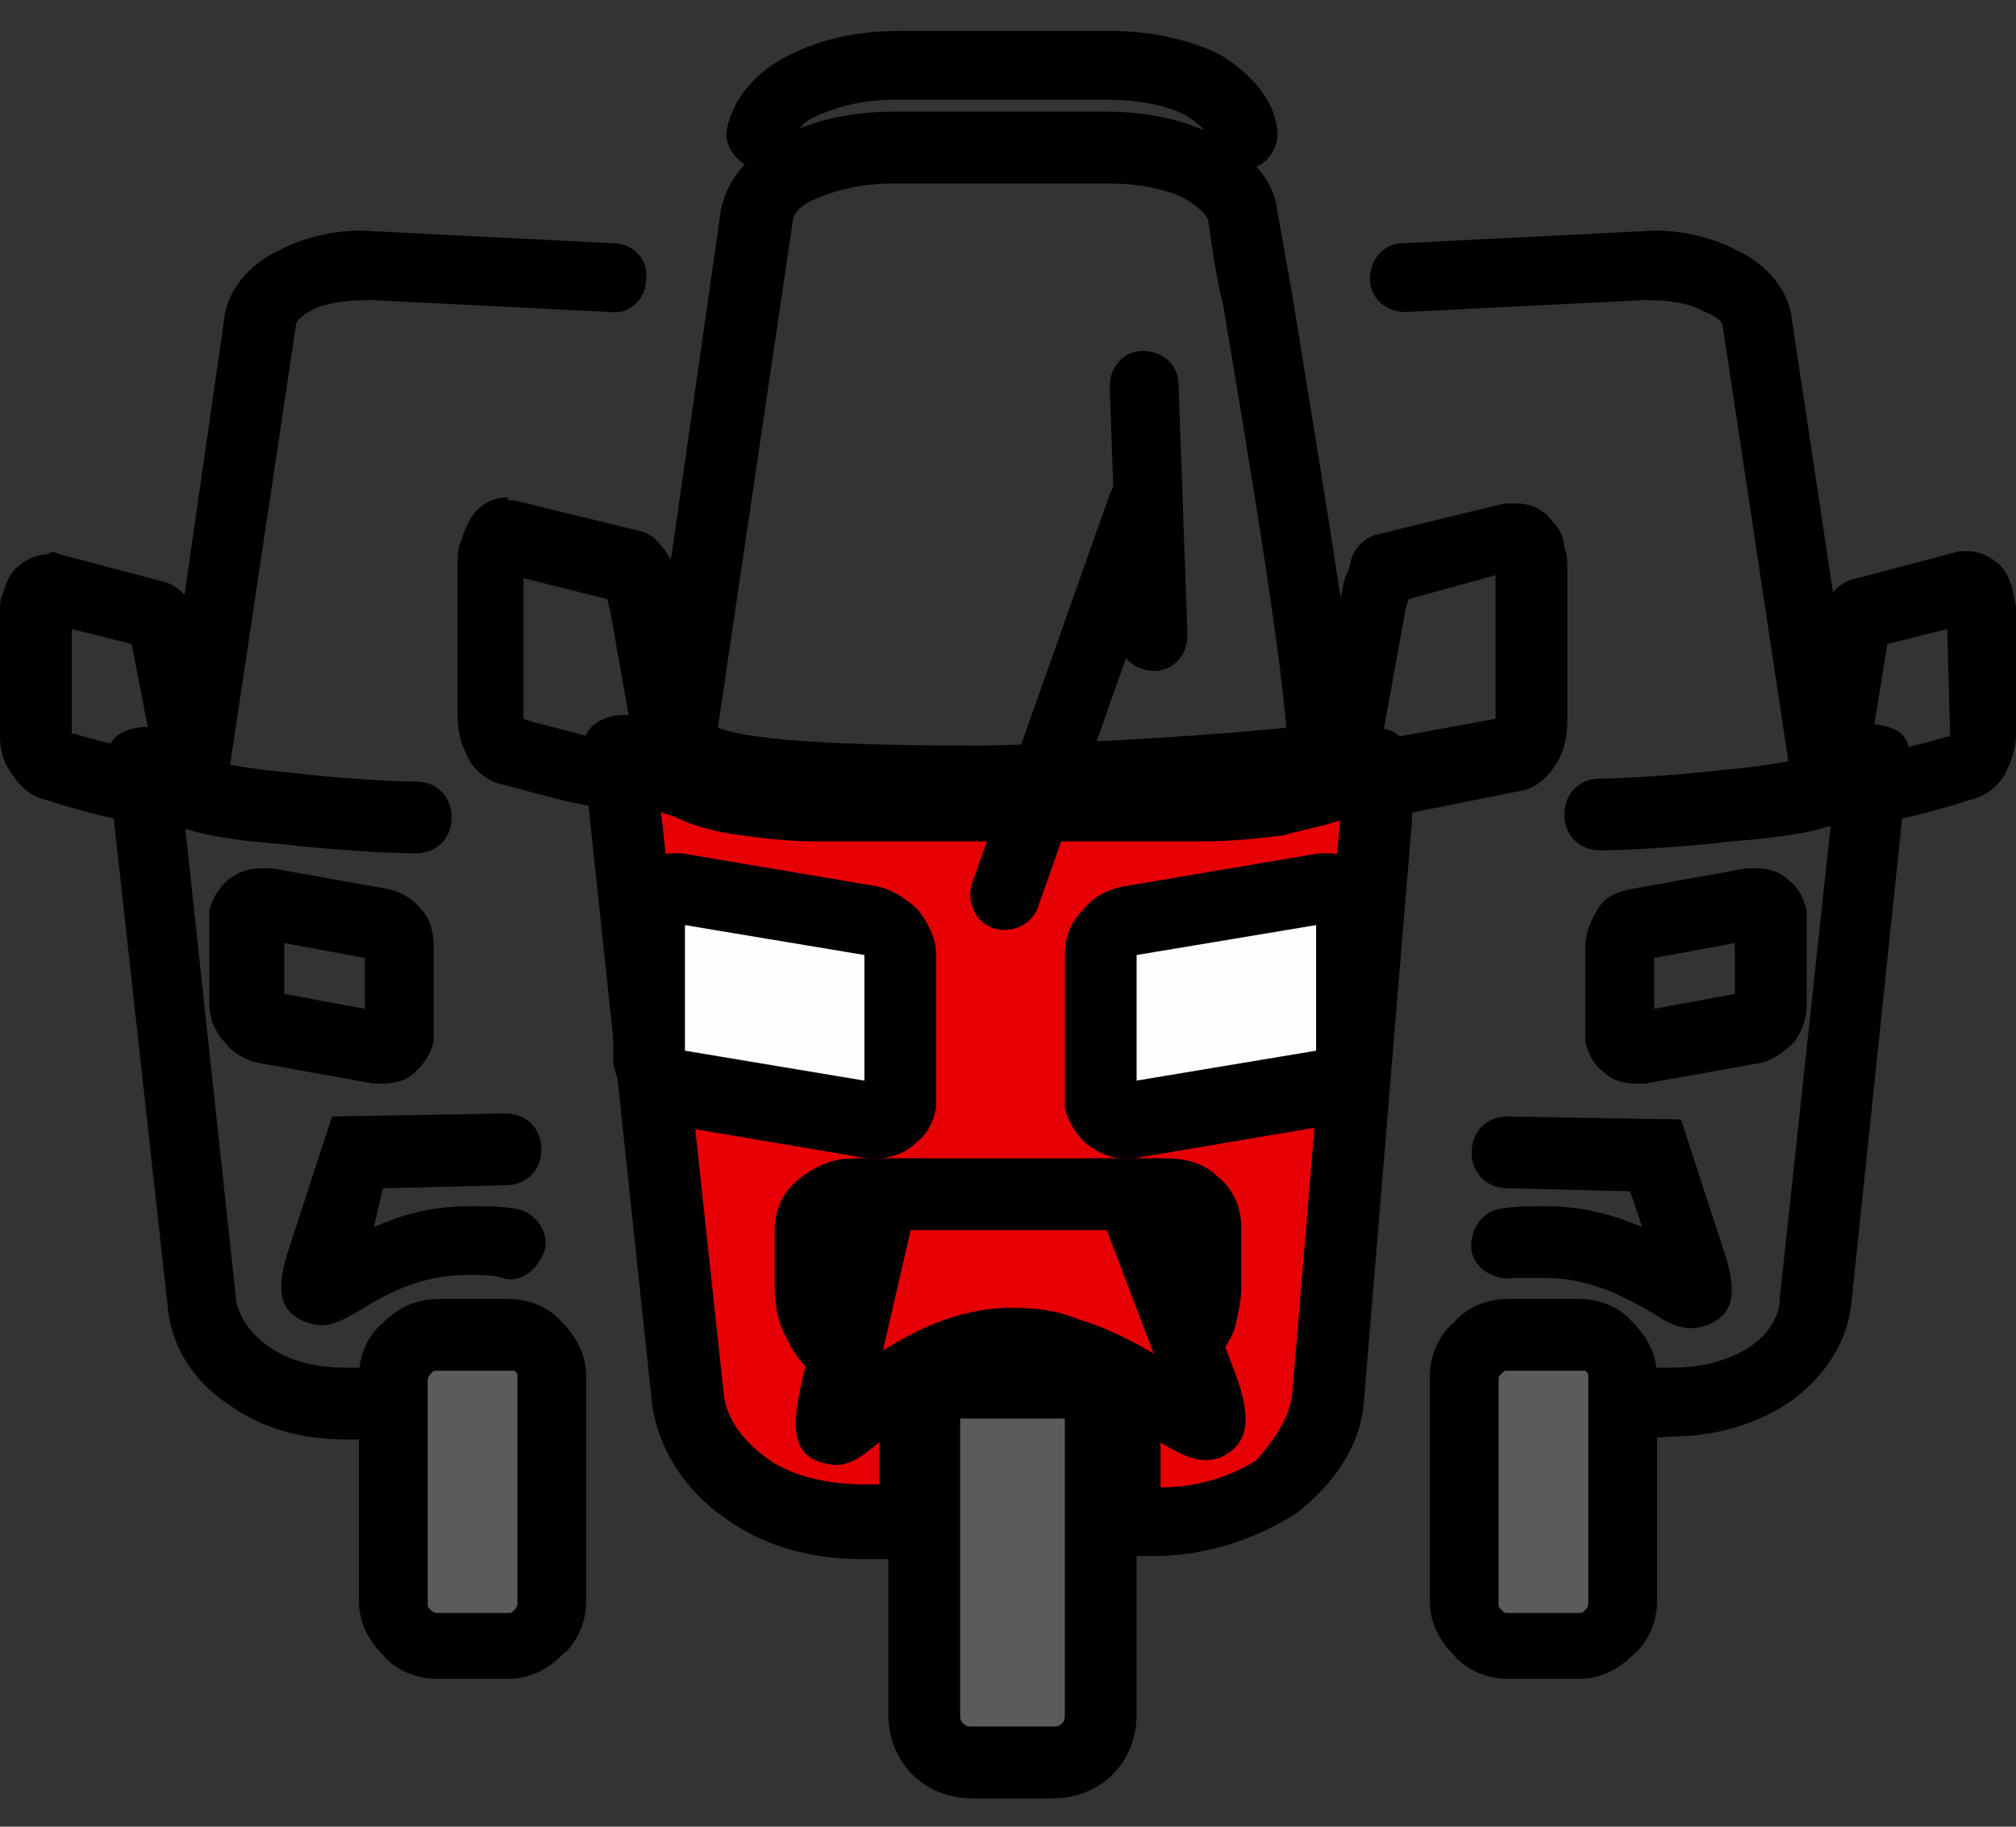 <svg width="64" height="58" viewBox="0 0 64 58" fill="none" xmlns="http://www.w3.org/2000/svg">
<rect x="0" y="0" width="64" height="58" fill="#333333" stroke="none"/>
<path fill-rule="evenodd" clip-rule="evenodd" d="M30.86 43.617H33.424C34.279 43.617 34.944 44.281 34.944 45.136V54.441C34.944 55.296 34.279 55.961 33.424 55.961H30.86C30.006 55.961 29.341 55.296 29.341 54.441V45.136C29.341 44.281 30.101 43.617 30.86 43.617Z" fill="#5B5B5B"/>
<path d="M30.86 42.477H33.424C34.184 42.477 34.849 42.762 35.323 43.237C35.798 43.711 36.083 44.376 36.083 45.136V54.441C36.083 55.201 35.798 55.866 35.323 56.34C34.849 56.815 34.184 57.1 33.424 57.1H30.86C30.101 57.1 29.436 56.815 28.961 56.34C28.487 55.866 28.202 55.201 28.202 54.441V45.136C28.202 44.376 28.487 43.711 28.961 43.237C29.531 42.762 30.196 42.477 30.86 42.477ZM33.424 44.756H30.86C30.765 44.756 30.671 44.756 30.576 44.851C30.481 44.946 30.481 45.041 30.481 45.136V54.441C30.481 54.536 30.481 54.631 30.576 54.726C30.671 54.821 30.765 54.821 30.86 54.821H33.424C33.519 54.821 33.614 54.821 33.709 54.726C33.804 54.631 33.804 54.536 33.804 54.441V45.136C33.804 45.041 33.804 44.946 33.709 44.851C33.614 44.756 33.519 44.756 33.424 44.756Z" fill="black"/>
<path fill-rule="evenodd" clip-rule="evenodd" d="M43.679 26.05L42.16 44.376C41.97 46.465 39.691 48.269 36.653 48.269H35.608V44.946C35.608 44.281 34.849 43.711 33.804 43.711H30.765C29.816 43.711 28.961 44.281 28.961 44.946V48.269H27.347C24.308 48.269 22.03 46.56 21.84 44.376L19.846 25.29C19.561 22.631 19.466 23.961 21.935 24.91C23.074 25.29 24.498 25.575 26.018 25.575H38.362C39.976 25.575 41.401 25.385 42.635 24.91C44.344 24.151 43.869 23.771 43.679 26.05Z" fill="#E60005"/>
<path d="M44.819 26.145L43.3 44.471C43.205 45.895 42.35 47.13 41.116 48.079C39.881 48.839 38.362 49.409 36.558 49.409H35.513C34.849 49.409 34.374 48.934 34.374 48.269V44.946C34.374 44.946 34.374 45.041 34.374 44.946C34.279 44.851 33.994 44.851 33.804 44.851H30.766C30.481 44.851 30.291 44.946 30.101 45.041V48.364C30.101 49.029 29.626 49.504 28.961 49.504H27.347C25.638 49.504 24.119 49.029 22.979 48.174C21.745 47.32 20.89 45.99 20.7 44.566L18.611 24.91C18.421 23.581 18.421 23.011 19.466 22.726H19.561C20.036 22.631 20.32 22.821 20.7 23.106H20.795C21.08 23.296 21.555 23.581 22.22 23.866C22.694 24.056 23.359 24.246 23.929 24.34C24.498 24.436 25.163 24.53 25.923 24.53H38.267C39.027 24.53 39.786 24.53 40.451 24.34C41.021 24.246 41.59 24.056 42.16 23.866C42.445 23.771 42.73 23.581 42.92 23.486C43.679 23.106 44.059 22.916 44.629 23.581C45.009 24.056 45.009 24.34 44.914 25.005C44.914 25.29 44.819 25.67 44.819 26.145ZM41.021 44.281L42.54 26.05C41.97 26.24 41.401 26.335 40.736 26.524C39.976 26.619 39.122 26.714 38.172 26.714H25.828C25.068 26.714 24.214 26.619 23.549 26.524C22.789 26.43 22.03 26.24 21.46 25.955C21.27 25.86 21.08 25.86 20.985 25.765L22.979 44.281C23.074 45.041 23.549 45.706 24.309 46.275C25.068 46.845 26.208 47.13 27.442 47.13H27.917V44.946C27.917 44.186 28.297 43.617 28.961 43.142C29.436 42.762 30.196 42.572 30.86 42.572H33.899C34.564 42.572 35.228 42.762 35.703 43.142L35.798 43.237C36.463 43.711 36.843 44.281 36.843 45.041V47.225C38.077 47.225 39.122 46.845 39.881 46.37C40.451 45.706 40.926 45.041 41.021 44.281Z" fill="black"/>
<path d="M27.062 36.78H29.436L28.012 42.952L28.297 42.762C28.771 42.477 29.341 42.192 30.006 41.907C30.671 41.717 31.43 41.527 32.19 41.527C32.95 41.527 33.614 41.622 34.279 41.907C34.944 42.097 35.513 42.382 36.083 42.667L36.748 43.047L34.374 36.78H37.032C37.697 36.78 38.267 36.97 38.647 37.349C39.122 37.729 39.406 38.299 39.406 38.964V40.863C39.406 41.243 39.312 41.717 39.217 42.097C39.122 42.477 38.837 42.857 38.647 43.142L38.172 43.806L39.027 44.281L37.602 44.566L37.412 44.851L37.317 44.661L35.798 44.946C35.608 44.946 35.513 45.041 35.323 45.041C35.133 45.041 34.944 45.041 34.849 45.041H29.436C29.246 45.041 29.056 45.041 28.771 45.041L27.537 44.756L27.442 44.946L27.062 44.661L25.448 44.471L26.208 43.996L26.018 43.806C25.543 43.426 25.163 42.952 24.973 42.477C24.688 42.002 24.593 41.432 24.593 40.863V39.059C24.593 38.394 24.878 37.824 25.353 37.444C25.828 37.065 26.398 36.78 27.062 36.78Z" fill="black"/>
<path d="M32.95 28.803C32.76 29.373 32.095 29.658 31.525 29.468C30.955 29.278 30.671 28.613 30.86 28.044L35.228 15.7C35.418 15.13 36.083 14.845 36.653 15.035C37.222 15.225 37.507 15.889 37.317 16.459L32.95 28.803Z" fill="black"/>
<path d="M35.229 12.281C35.229 11.617 35.703 11.142 36.273 11.142C36.938 11.142 37.413 11.617 37.413 12.186L37.697 20.163C37.697 20.827 37.223 21.302 36.653 21.302C35.988 21.302 35.513 20.827 35.513 20.257L35.229 12.281Z" fill="black"/>
<path d="M40.831 23.106C40.641 20.447 39.502 13.706 38.837 9.717C38.552 8.578 38.457 7.628 38.362 7.059C38.362 6.869 38.077 6.584 37.602 6.299C37.033 6.014 36.178 5.824 35.133 5.824H28.392C27.442 5.824 26.587 6.014 25.923 6.299C25.448 6.489 25.163 6.774 25.163 7.059L22.789 23.106C24.024 23.581 27.632 23.676 31.24 23.676C35.039 23.581 39.027 23.296 40.831 23.106ZM41.021 9.338C41.685 13.516 42.92 20.732 43.11 23.296L43.205 23.771C43.3 24.91 43.11 25.195 41.685 25.29C40.356 25.385 35.798 25.765 31.335 25.86C26.587 25.955 21.935 25.67 20.795 24.34L20.415 23.961L22.884 6.679C23.074 5.729 23.739 4.875 24.878 4.305C25.828 3.83 26.967 3.545 28.392 3.545H35.133C36.463 3.545 37.697 3.83 38.552 4.305C39.691 4.875 40.451 5.729 40.546 6.679L41.021 9.338Z" fill="black"/>
<path d="M40.546 4.115C40.641 4.685 40.166 5.349 39.596 5.349C39.027 5.444 38.362 4.97 38.362 4.4C38.362 4.21 38.077 3.925 37.602 3.64C37.033 3.355 36.178 3.165 35.133 3.165H28.487C27.442 3.165 26.682 3.355 26.018 3.64C25.543 3.83 25.258 4.115 25.258 4.4C25.163 4.97 24.593 5.444 24.024 5.349C23.454 5.254 22.979 4.685 23.074 4.115C23.264 3.165 23.929 2.311 25.068 1.741C26.018 1.266 27.157 0.981 28.581 0.981H35.228C36.558 0.981 37.792 1.266 38.742 1.741C39.691 2.311 40.451 3.165 40.546 4.115Z" fill="black"/>
<path d="M16.332 15.889L20.226 16.839C20.795 16.934 21.08 17.409 21.365 17.884C21.46 18.168 21.555 18.548 21.65 18.833L22.505 23.676C22.694 24.91 22.03 25.575 20.985 25.765C19.656 25.955 17.377 25.29 16.332 25.005L15.953 24.91C15.478 24.815 15.003 24.435 14.813 23.961C14.623 23.581 14.528 23.201 14.528 22.726V17.884C14.528 17.694 14.528 17.409 14.623 17.219C14.718 16.934 14.813 16.649 15.003 16.364C15.288 15.984 15.668 15.794 16.142 15.794C16.047 15.889 16.142 15.889 16.332 15.889ZM19.276 19.023L16.617 18.358V22.726V22.821L16.902 22.916C17.662 23.106 19.276 23.581 20.131 23.676L19.371 19.403L19.276 19.023Z" fill="black"/>
<path d="M47.478 18.263L44.724 19.023L44.629 19.308L43.869 23.486L47.478 22.821V22.726V18.263ZM43.869 16.934L47.763 15.984C47.858 15.984 47.953 15.984 48.142 15.984C48.617 15.984 48.997 16.174 49.282 16.554C49.472 16.744 49.662 17.029 49.662 17.409C49.757 17.599 49.757 17.789 49.757 18.073V22.916C49.757 23.391 49.662 23.771 49.472 24.151C49.187 24.625 48.807 25.005 48.332 25.1L43.584 26.05C43.395 26.05 43.205 26.05 43.015 26.05C42.635 25.955 42.35 25.765 42.065 25.48C41.875 25.29 41.685 24.91 41.685 24.625C41.59 24.34 41.59 24.151 41.685 23.866L42.54 19.023C42.635 18.738 42.635 18.358 42.825 18.073C42.92 17.409 43.3 17.029 43.869 16.934Z" fill="black"/>
<path d="M36.938 37.539L39.217 43.617C39.786 45.136 39.596 45.895 38.742 46.275C37.982 46.56 37.318 46.085 36.368 45.516C35.229 44.851 33.614 43.806 32.095 43.806C30.291 43.806 28.866 44.946 28.012 45.706C27.347 46.275 26.872 46.655 26.208 46.465C25.258 46.275 25.068 45.516 25.448 43.901L27.157 36.78H36.843L36.938 37.539ZM36.653 43.047L35.134 39.059H28.866L27.917 42.952C28.962 42.287 30.386 41.527 32.095 41.527C33.804 41.622 35.419 42.382 36.653 43.047ZM37.982 44.186C38.172 44.091 38.077 44.091 37.982 44.186V44.186ZM26.683 44.376C26.777 44.376 26.777 44.376 26.777 44.376C26.588 44.281 26.398 44.281 26.683 44.376Z" fill="black"/>
<path fill-rule="evenodd" clip-rule="evenodd" d="M21.46 28.234L27.632 29.278C28.107 29.373 28.487 29.848 28.487 30.323V34.786C28.487 35.26 28.107 35.64 27.632 35.545L21.46 34.501C20.985 34.406 20.605 33.931 20.605 33.456V28.993C20.605 28.518 20.985 28.139 21.46 28.234Z" fill="#FEFEFE"/>
<path d="M21.65 27.094L27.822 28.139C28.297 28.234 28.771 28.518 29.151 28.898C29.436 29.278 29.721 29.753 29.721 30.323V34.786C29.721 34.881 29.721 34.975 29.721 35.165C29.626 35.64 29.436 36.02 29.056 36.305C28.771 36.59 28.297 36.78 27.822 36.78C27.727 36.78 27.632 36.78 27.537 36.78L21.365 35.735C20.89 35.64 20.415 35.355 20.036 34.975C19.751 34.596 19.466 34.121 19.466 33.551V29.088C19.466 28.993 19.466 28.898 19.466 28.709C19.561 28.234 19.751 27.854 20.131 27.569C20.415 27.284 20.89 27.094 21.365 27.094C21.46 27.094 21.555 27.094 21.65 27.094ZM27.442 30.323L21.745 29.373V33.361L27.442 34.311V30.323Z" fill="black"/>
<path fill-rule="evenodd" clip-rule="evenodd" d="M42.065 28.234L35.893 29.278C35.418 29.373 35.038 29.848 35.038 30.323V34.786C35.038 35.26 35.418 35.64 35.893 35.545L42.065 34.501C42.54 34.406 42.92 33.931 42.92 33.456V28.993C42.92 28.518 42.54 28.139 42.065 28.234Z" fill="#FEFEFE"/>
<path d="M41.781 29.373L36.083 30.323V34.311L41.781 33.361V29.373ZM35.703 28.139L41.876 27.094C41.97 27.094 42.065 27.094 42.16 27.094C42.635 27.094 43.015 27.284 43.395 27.569C43.68 27.854 43.965 28.234 44.059 28.709C44.059 28.803 44.059 28.898 44.059 29.088V33.551C44.059 34.121 43.87 34.596 43.49 34.975C43.205 35.355 42.73 35.64 42.16 35.735L35.988 36.78C35.893 36.78 35.798 36.78 35.703 36.78C35.229 36.78 34.849 36.59 34.469 36.305C34.184 36.02 33.899 35.64 33.804 35.165C33.804 35.071 33.804 34.881 33.804 34.786V30.323C33.804 29.753 33.994 29.278 34.374 28.898C34.659 28.518 35.134 28.234 35.703 28.139Z" fill="black"/>
<path d="M51.751 45.706C51.086 45.706 50.611 45.231 50.611 44.566C50.611 43.901 51.086 43.426 51.751 43.426H53.08C54.125 43.426 54.979 43.142 55.549 42.762C56.119 42.382 56.499 41.812 56.499 41.243L58.113 26.24H58.018C57.543 26.43 56.309 26.619 54.979 26.714C53.365 26.904 51.561 26.999 50.801 26.999C50.136 26.999 49.662 26.524 49.662 25.86C49.662 25.195 50.136 24.72 50.801 24.72C51.466 24.72 53.175 24.625 54.789 24.436C55.929 24.34 56.973 24.151 57.258 24.056C57.828 23.866 58.208 23.581 58.493 23.391C58.872 23.106 59.157 22.916 59.632 23.011C60.772 23.201 60.677 23.771 60.487 25.005L58.778 41.337C58.682 42.572 57.923 43.711 56.878 44.471C55.929 45.136 54.599 45.611 53.08 45.611L51.751 45.706Z" fill="black"/>
<path d="M44.629 9.907C43.964 9.907 43.49 9.432 43.49 8.863C43.49 8.198 43.964 7.723 44.534 7.723L52.131 7.343C53.27 7.249 54.315 7.533 55.074 7.913C56.119 8.388 56.783 9.243 56.878 10.097L58.967 23.961C59.062 24.53 58.588 25.195 58.018 25.195C57.448 25.29 56.783 24.815 56.783 24.246L54.694 10.382C54.694 10.192 54.41 10.002 54.125 9.907C53.65 9.622 52.985 9.527 52.226 9.527L44.629 9.907Z" fill="black"/>
<path d="M61.816 19.973L59.917 20.447L59.347 23.961C60.107 23.866 61.151 23.581 61.816 23.391H61.911L61.816 19.973ZM58.967 18.358L62.196 17.504C62.291 17.504 62.386 17.504 62.481 17.504C62.861 17.504 63.24 17.694 63.525 17.979C63.715 18.168 63.81 18.453 63.905 18.738C63.905 18.928 64 19.118 64 19.308V23.296C64 23.676 63.905 24.056 63.715 24.435C63.525 24.91 63.05 25.29 62.576 25.385L62.291 25.48C61.341 25.765 59.442 26.335 58.303 26.145C57.258 25.955 56.688 25.385 56.878 24.245L57.543 20.257C57.638 19.973 57.638 19.688 57.828 19.403C58.113 18.833 58.398 18.453 58.967 18.358Z" fill="black"/>
<path d="M48.047 40.578C47.478 40.673 46.813 40.293 46.718 39.723C46.623 39.154 47.003 38.489 47.573 38.394C48.047 38.299 48.522 38.299 48.997 38.299H49.092C50.231 38.299 51.276 38.584 52.13 38.964L51.751 37.824L47.858 37.729C47.193 37.729 46.718 37.254 46.718 36.59C46.718 35.925 47.193 35.45 47.858 35.45L53.365 35.545L54.789 39.913C55.169 41.148 54.979 41.812 54.124 42.097C53.555 42.287 53.08 42.097 52.51 41.717C51.846 41.337 50.611 40.578 49.092 40.578H48.997C48.712 40.578 48.332 40.578 48.047 40.578Z" fill="black"/>
<path d="M55.074 29.943L52.51 30.418V32.032L55.074 31.557V29.943ZM51.751 28.234L55.454 27.569C55.549 27.569 55.644 27.569 55.739 27.569C56.119 27.569 56.498 27.664 56.783 27.949C57.068 28.139 57.258 28.518 57.353 28.898C57.353 28.993 57.353 29.088 57.353 29.183V31.937C57.353 32.412 57.163 32.791 56.973 33.076C56.688 33.361 56.309 33.646 55.929 33.741L52.225 34.406C52.131 34.406 52.036 34.406 51.941 34.406C51.561 34.406 51.181 34.311 50.896 34.026C50.611 33.836 50.421 33.456 50.326 33.076C50.326 32.981 50.326 32.886 50.326 32.791V30.038C50.326 29.658 50.516 29.183 50.706 28.898C50.896 28.518 51.276 28.329 51.751 28.234Z" fill="black"/>
<path fill-rule="evenodd" clip-rule="evenodd" d="M47.858 42.382H50.136C50.896 42.382 51.466 42.952 51.466 43.711V50.833C51.466 51.593 50.896 52.163 50.136 52.163H47.858C47.098 52.163 46.528 51.593 46.528 50.833V43.711C46.528 42.952 47.098 42.382 47.858 42.382Z" fill="#5B5B5B"/>
<path d="M47.858 41.243H50.136C50.801 41.243 51.466 41.527 51.846 42.002C52.321 42.477 52.605 43.047 52.605 43.711V50.833C52.605 51.498 52.321 52.162 51.846 52.542C51.371 53.017 50.801 53.302 50.136 53.302H47.858C47.193 53.302 46.528 53.017 46.148 52.542C45.674 52.068 45.389 51.498 45.389 50.833V43.711C45.389 43.047 45.674 42.382 46.148 42.002C46.528 41.527 47.193 41.243 47.858 41.243ZM50.136 43.522H47.858C47.763 43.522 47.763 43.522 47.668 43.616C47.573 43.711 47.573 43.711 47.573 43.806V50.928C47.573 51.023 47.573 51.023 47.668 51.118C47.763 51.213 47.763 51.213 47.858 51.213H50.136C50.231 51.213 50.231 51.213 50.327 51.118C50.327 51.118 50.421 51.023 50.421 50.928V43.711C50.421 43.616 50.421 43.616 50.327 43.522C50.231 43.522 50.231 43.522 50.136 43.522Z" fill="black"/>
<path d="M12.344 43.426C13.009 43.426 13.484 43.901 13.484 44.566C13.484 45.231 13.009 45.706 12.344 45.706H11.015C9.496 45.706 8.261 45.326 7.217 44.566C6.077 43.806 5.413 42.667 5.318 41.432L3.513 25.1C3.324 23.866 3.324 23.296 4.368 23.106C4.843 23.011 5.128 23.201 5.508 23.486C5.697 23.676 6.172 23.866 6.742 24.151C7.027 24.245 8.071 24.435 9.211 24.53C10.73 24.72 12.534 24.815 13.199 24.815C13.864 24.815 14.338 25.29 14.338 25.955C14.338 26.619 13.864 27.094 13.199 27.094C12.439 27.094 10.635 26.999 9.021 26.809C7.691 26.714 6.457 26.524 5.982 26.334H5.887L7.502 41.337C7.597 41.812 7.976 42.382 8.546 42.762C9.211 43.237 10.065 43.426 11.015 43.426H12.344Z" fill="black"/>
<path d="M19.466 7.723C20.131 7.723 20.605 8.293 20.51 8.863C20.51 9.527 19.941 10.002 19.371 9.907L11.774 9.527C11.015 9.527 10.35 9.622 9.97 9.812C9.591 10.002 9.401 10.192 9.401 10.287L7.312 24.246C7.217 24.815 6.647 25.29 6.077 25.195C5.507 25.1 5.033 24.53 5.128 23.961L7.122 10.097C7.217 9.243 7.881 8.388 8.926 7.913C9.685 7.533 10.73 7.249 11.869 7.343L19.466 7.723Z" fill="black"/>
<path d="M1.899 17.599L5.128 18.453C5.602 18.548 5.982 18.928 6.172 19.403C6.267 19.688 6.362 19.973 6.457 20.257L7.122 24.245C7.312 25.48 6.742 26.05 5.697 26.145C4.558 26.335 2.659 25.765 1.709 25.48L1.424 25.385C0.95 25.29 0.57 24.91 0.285 24.435C0.095 24.151 0 23.771 0 23.391V19.403C0 19.213 0 19.023 0.095 18.833C0.19 18.548 0.285 18.263 0.475 18.073C0.76 17.789 1.139 17.599 1.519 17.599C1.614 17.504 1.709 17.504 1.899 17.599ZM4.178 20.447L2.279 19.973V23.296H2.374C2.944 23.486 4.083 23.771 4.843 23.866L4.178 20.447Z" fill="black"/>
<path d="M16.427 38.394C16.997 38.489 17.472 39.154 17.282 39.723C17.092 40.293 16.522 40.768 15.953 40.578C15.668 40.483 15.383 40.483 15.003 40.483H14.813C13.294 40.483 12.154 41.148 11.395 41.622C10.73 42.002 10.35 42.192 9.78 42.002C8.926 41.717 8.736 41.053 9.116 39.818L10.54 35.45L16.047 35.355C16.712 35.355 17.187 35.83 17.187 36.495C17.187 37.16 16.712 37.634 16.047 37.634L12.154 37.729L11.869 38.964C12.724 38.584 13.674 38.299 14.908 38.299H15.098C15.478 38.299 15.953 38.299 16.427 38.394Z" fill="black"/>
<path d="M8.641 27.569L12.344 28.234C12.724 28.329 13.104 28.518 13.389 28.898C13.674 29.183 13.768 29.658 13.768 30.038V32.791C13.768 32.886 13.768 32.981 13.768 33.076C13.674 33.456 13.484 33.741 13.199 34.026C12.914 34.311 12.534 34.406 12.154 34.406C12.059 34.406 11.964 34.406 11.869 34.406L8.166 33.741C7.786 33.646 7.407 33.456 7.122 33.076C6.837 32.791 6.647 32.317 6.647 31.937V29.183C6.647 29.088 6.647 28.993 6.647 28.898C6.742 28.518 6.932 28.234 7.217 27.949C7.596 27.664 7.881 27.569 8.356 27.569C8.451 27.569 8.546 27.569 8.641 27.569ZM11.585 30.418L9.021 29.943V31.557L11.585 32.032V30.418Z" fill="black"/>
<path fill-rule="evenodd" clip-rule="evenodd" d="M16.142 42.382H13.864C13.104 42.382 12.534 42.952 12.534 43.711V50.833C12.534 51.593 13.104 52.163 13.864 52.163H16.142C16.902 52.163 17.472 51.593 17.472 50.833V43.711C17.567 42.952 16.902 42.382 16.142 42.382Z" fill="#5B5B5B"/>
<path d="M16.142 43.522H13.864C13.768 43.522 13.768 43.522 13.674 43.616C13.674 43.616 13.579 43.711 13.579 43.806V50.928C13.579 51.023 13.579 51.023 13.674 51.118C13.674 51.118 13.768 51.213 13.864 51.213H16.142C16.237 51.213 16.237 51.213 16.332 51.118C16.332 51.118 16.427 51.023 16.427 50.928V43.711C16.427 43.616 16.427 43.616 16.332 43.522C16.332 43.522 16.237 43.522 16.142 43.522ZM13.959 41.243H16.142C16.807 41.243 17.472 41.527 17.852 42.002C18.326 42.477 18.611 43.047 18.611 43.711V50.833C18.611 51.498 18.326 52.162 17.852 52.542C17.377 53.017 16.807 53.302 16.142 53.302H13.864C13.199 53.302 12.534 53.017 12.154 52.542C11.68 52.068 11.395 51.498 11.395 50.833V43.711C11.395 43.047 11.68 42.382 12.154 42.002C12.629 41.527 13.199 41.243 13.959 41.243Z" fill="black"/>
</svg>
